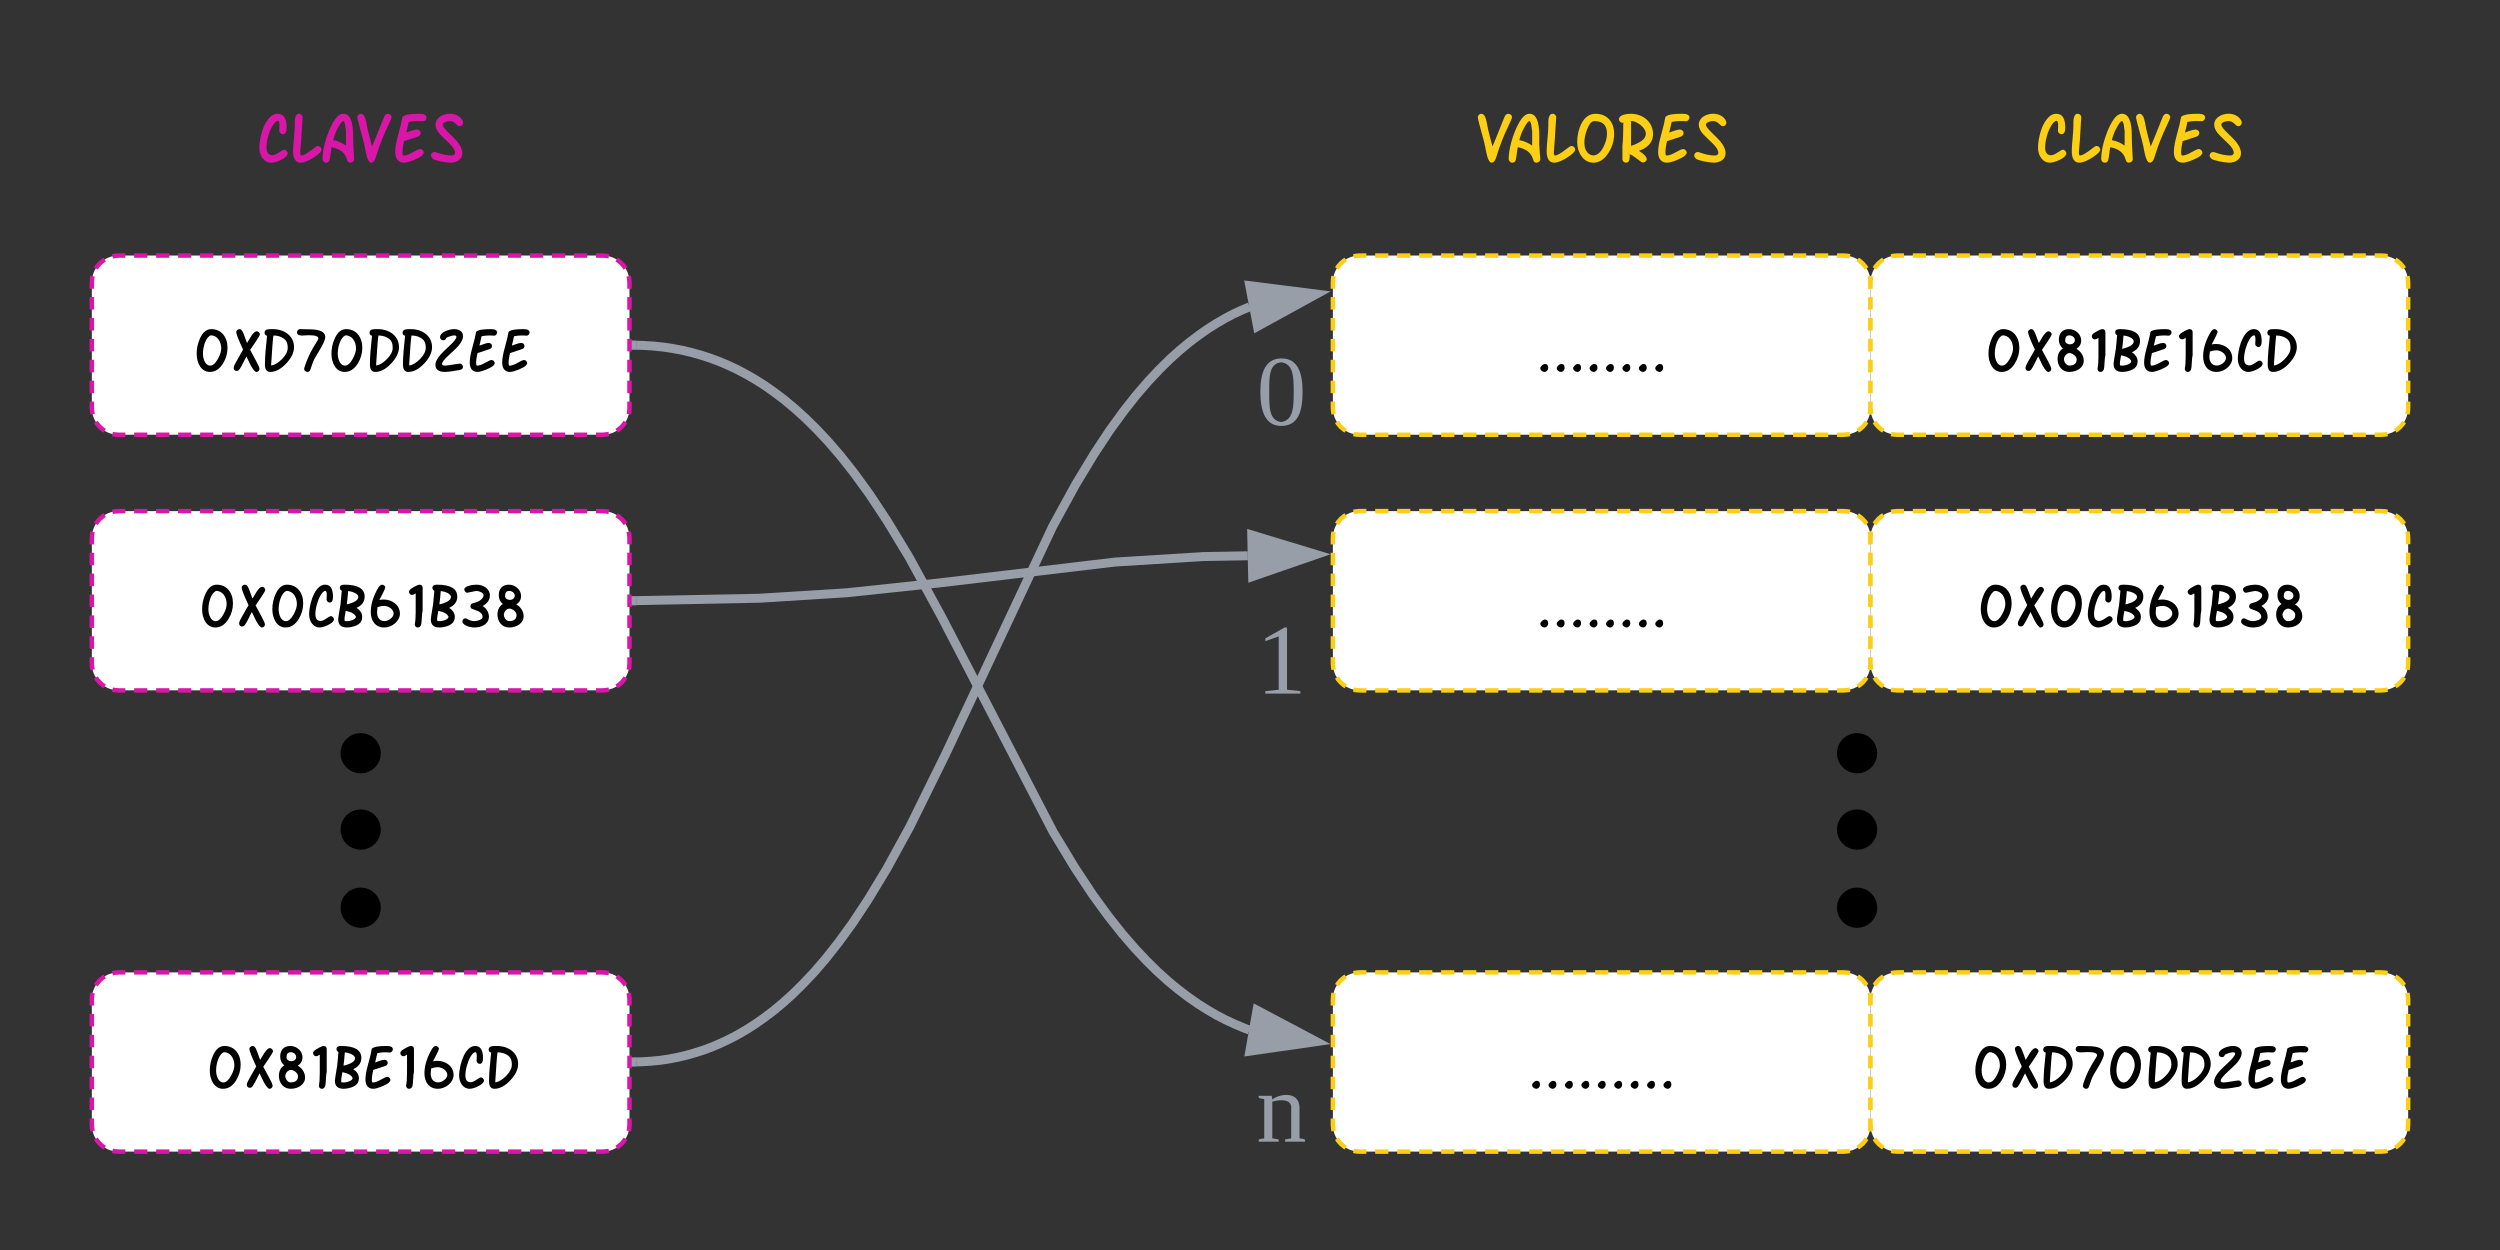 <svg xmlns="http://www.w3.org/2000/svg" xmlns:xlink="http://www.w3.org/1999/xlink" xmlns:lucid="lucid" width="558" height="279.04"><rect width="100%" height="100%" fill="#333333" stroke="none"/><g transform="translate(-582.5 457.039)" lucid:page-tab-id="0_0"><path d="M603-394a6 6 0 0 1 6-6h108a6 6 0 0 1 6 6v28a6 6 0 0 1-6 6H609a6 6 0 0 1-6-6z" fill="#fff"/><path d="M603.9-397.13l.25-.4.6-.7.72-.62.4-.25m1.73-.72l.46-.1.94-.08h1.47m1.97 0h2.94m1.97 0h2.94m1.96 0h2.94m1.96 0h2.95m1.97 0h2.95m1.96 0h2.95m1.96 0h2.94m1.96 0h2.95m1.96 0h2.95m1.97 0h2.94m1.97 0h2.94m1.97 0h2.94m1.97 0h2.94m1.96 0h2.94m1.96 0h2.95m1.97 0h2.95m1.96 0h2.95m1.96 0h2.94m1.96 0h2.95m1.96 0h2.95m1.97 0h2.94m1.97 0H717l.94.07.46.1m1.73.73l.4.25.7.6.62.72.25.4m.72 1.73l.1.46.08.94v1.4m0 1.87v2.8m0 1.86v2.8m0 1.87v2.8m0 1.87v2.8m0 1.86v2.8m0 1.87v1.4l-.07.94-.1.46m-.73 1.73l-.25.4-.6.7-.72.62-.4.25m-1.73.72l-.46.1-.94.08h-1.47m-1.97 0h-2.94m-1.97 0h-2.94m-1.96 0h-2.94m-1.96 0h-2.95m-1.97 0h-2.95m-1.96 0h-2.95m-1.96 0h-2.94m-1.96 0h-2.95m-1.96 0h-2.95m-1.97 0h-2.94m-1.97 0h-2.94m-1.97 0h-2.94m-1.97 0h-2.94m-1.96 0h-2.94m-1.96 0h-2.95m-1.97 0h-2.95m-1.96 0h-2.95m-1.96 0h-2.94m-1.96 0h-2.95m-1.96 0h-2.95m-1.97 0h-2.94m-1.97 0H609l-.94-.07-.46-.1m-1.73-.73l-.4-.25-.7-.6-.62-.72-.25-.4m-.72-1.73l-.1-.46-.08-.94v-1.4m0-1.87v-2.8m0-1.86v-2.8m0-1.87v-2.8m0-1.87v-2.8m0-1.86v-2.8m0-1.87v-1.4l.07-.94.1-.46" stroke="#d916a8" fill="none"/><use xlink:href="#a" transform="matrix(1,0,0,1,608,-395) translate(16.995 20.977)"/><path d="M603-336.96a6 6 0 0 1 6-6h108a6 6 0 0 1 6 6v28a6 6 0 0 1-6 6H609a6 6 0 0 1-6-6z" fill="#fff"/><path d="M603.9-340.1l.25-.4.6-.7.72-.62.4-.24m1.73-.72l.46-.1.94-.08h1.47m1.97 0h2.94m1.97 0h2.94m1.96 0h2.94m1.96 0h2.95m1.97 0h2.95m1.96 0h2.95m1.96 0h2.94m1.96 0h2.95m1.96 0h2.95m1.97 0h2.94m1.97 0h2.94m1.97 0h2.94m1.97 0h2.94m1.96 0h2.94m1.96 0h2.95m1.97 0h2.95m1.96 0h2.95m1.96 0h2.94m1.96 0h2.95m1.96 0h2.95m1.97 0h2.94m1.97 0H717l.94.07.46.12m1.73.72l.4.25.7.6.62.7.25.4m.72 1.74l.1.46.08.94v1.4m0 1.87v2.8m0 1.87v2.8m0 1.87v2.8m0 1.87v2.8m0 1.87v2.8m0 1.87v1.4l-.07.94-.1.45m-.73 1.73l-.25.4-.6.72-.72.6-.4.26m-1.73.72l-.46.1-.94.08h-1.47m-1.97 0h-2.94m-1.97 0h-2.94m-1.96 0h-2.94m-1.96 0h-2.95m-1.97 0h-2.95m-1.96 0h-2.95m-1.96 0h-2.94m-1.96 0h-2.95m-1.96 0h-2.95m-1.97 0h-2.94m-1.97 0h-2.94m-1.97 0h-2.94m-1.97 0h-2.94m-1.96 0h-2.94m-1.96 0h-2.95m-1.97 0h-2.95m-1.96 0h-2.95m-1.96 0h-2.94m-1.96 0h-2.95m-1.96 0h-2.95m-1.97 0h-2.94m-1.97 0H609l-.94-.08-.46-.1m-1.73-.72l-.4-.25-.7-.62-.62-.7-.25-.42m-.72-1.73l-.1-.45-.08-.94v-1.4m0-1.87v-2.8m0-1.86v-2.8m0-1.86v-2.8m0-1.87v-2.8m0-1.86v-2.8m0-1.86v-1.4l.07-.94.1-.46" stroke="#d916a8" fill="none"/><use xlink:href="#b" transform="matrix(1,0,0,1,608,-337.961) translate(18.21 20.977)"/><path d="M603-234a6 6 0 0 1 6-6h108a6 6 0 0 1 6 6v28a6 6 0 0 1-6 6H609a6 6 0 0 1-6-6z" fill="#fff"/><path d="M603.9-237.13l.25-.4.6-.7.72-.62.4-.25m1.73-.72l.46-.1.94-.08h1.47m1.97 0h2.94m1.97 0h2.94m1.96 0h2.94m1.96 0h2.95m1.97 0h2.95m1.96 0h2.95m1.96 0h2.94m1.96 0h2.95m1.96 0h2.95m1.97 0h2.94m1.97 0h2.94m1.97 0h2.94m1.97 0h2.94m1.96 0h2.94m1.96 0h2.95m1.97 0h2.95m1.96 0h2.95m1.96 0h2.94m1.96 0h2.95m1.96 0h2.95m1.97 0h2.94m1.97 0H717l.94.07.46.1m1.73.73l.4.25.7.6.62.72.25.4m.72 1.73l.1.46.08.94v1.4m0 1.87v2.8m0 1.86v2.8m0 1.87v2.8m0 1.87v2.8m0 1.86v2.8m0 1.87v1.4l-.07.94-.1.46m-.73 1.72l-.25.4-.6.72-.72.6-.4.26m-1.73.72l-.46.1-.94.08h-1.47m-1.97 0h-2.94m-1.97 0h-2.94m-1.96 0h-2.94m-1.96 0h-2.95m-1.97 0h-2.95m-1.96 0h-2.95m-1.96 0h-2.94m-1.96 0h-2.95m-1.96 0h-2.95m-1.97 0h-2.94m-1.97 0h-2.94m-1.97 0h-2.94m-1.97 0h-2.94m-1.96 0h-2.94m-1.96 0h-2.95m-1.97 0h-2.95m-1.96 0h-2.95m-1.96 0h-2.94m-1.96 0h-2.95m-1.96 0h-2.95m-1.97 0h-2.94m-1.97 0H609l-.94-.07-.46-.1m-1.73-.73l-.4-.25-.7-.6-.62-.72-.25-.4m-.72-1.73l-.1-.46-.08-.94v-1.4m0-1.87v-2.8m0-1.86v-2.8m0-1.87v-2.8m0-1.87v-2.8m0-1.86v-2.8m0-1.87v-1.4l.07-.94.1-.46" stroke="#d916a8" fill="none"/><use xlink:href="#c" transform="matrix(1,0,0,1,608,-235) translate(19.928 20.977)"/><path d="M666-288.92c0 1.66-1.34 3-3 3s-3-1.34-3-3 1.34-3 3-3 3 1.34 3 3zM666-271.88c0 1.65-1.34 3-3 3s-3-1.35-3-3c0-1.66 1.34-3 3-3s3 1.34 3 3zM666-254.44c0 1.66-1.34 3-3 3s-3-1.34-3-3 1.34-3 3-3 3 1.34 3 3z" stroke="#000" stroke-width="3"/><path d="M880-336.96a6 6 0 0 1 6-6h108a6 6 0 0 1 6 6v28a6 6 0 0 1-6 6H886a6 6 0 0 1-6-6z" fill="#fff"/><path d="M880.9-340.1l.25-.4.6-.7.72-.62.4-.24m1.73-.72l.46-.1.94-.08h1.47m1.97 0h2.94m1.97 0h2.94m1.96 0h2.94m1.96 0h2.95m1.97 0h2.95m1.96 0h2.95m1.96 0h2.94m1.96 0h2.95m1.96 0h2.95m1.97 0h2.94m1.97 0h2.94m1.97 0h2.94m1.97 0h2.94m1.96 0h2.94m1.96 0h2.95m1.97 0h2.95m1.96 0h2.95m1.96 0h2.94m1.96 0h2.95m1.96 0h2.95m1.97 0h2.94m1.97 0H994l.94.07.46.12m1.73.72l.4.25.7.6.62.7.25.4m.72 1.74l.1.46.08.94v1.4m0 1.87v2.8m0 1.87v2.8m0 1.87v2.8m0 1.87v2.8m0 1.87v2.8m0 1.87v1.4l-.07.94-.1.45m-.73 1.73l-.25.4-.6.72-.72.6-.4.26m-1.73.72l-.46.1-.94.08h-1.47m-1.97 0h-2.94m-1.97 0h-2.94m-1.96 0h-2.94m-1.96 0h-2.95m-1.97 0h-2.95m-1.96 0h-2.95m-1.96 0h-2.94m-1.96 0h-2.95m-1.96 0h-2.95m-1.97 0h-2.94m-1.97 0h-2.94m-1.97 0h-2.94m-1.97 0h-2.94m-1.96 0h-2.94m-1.96 0h-2.95m-1.97 0h-2.95m-1.96 0h-2.95m-1.96 0h-2.94m-1.96 0h-2.95m-1.96 0h-2.95m-1.97 0h-2.94m-1.97 0H886l-.94-.08-.46-.1m-1.73-.72l-.4-.25-.7-.62-.62-.7-.25-.42m-.72-1.73l-.1-.45-.08-.94v-1.4m0-1.87v-2.8m0-1.86v-2.8m0-1.86v-2.8m0-1.87v-2.8m0-1.86v-2.8m0-1.86v-1.4l.07-.94.1-.46" stroke="#fcce14" fill="none"/><use xlink:href="#d" transform="matrix(1,0,0,1,885,-337.961) translate(40.339 20.977)"/><path d="M880-234a6 6 0 0 1 6-6h108a6 6 0 0 1 6 6v28a6 6 0 0 1-6 6H886a6 6 0 0 1-6-6z" fill="#fff"/><path d="M880.9-237.13l.25-.4.6-.7.72-.62.4-.25m1.73-.72l.46-.1.94-.08h1.47m1.97 0h2.94m1.97 0h2.94m1.96 0h2.94m1.96 0h2.95m1.97 0h2.95m1.96 0h2.95m1.96 0h2.94m1.96 0h2.95m1.96 0h2.95m1.97 0h2.94m1.97 0h2.94m1.97 0h2.94m1.97 0h2.94m1.96 0h2.94m1.96 0h2.95m1.97 0h2.95m1.96 0h2.95m1.96 0h2.94m1.96 0h2.95m1.96 0h2.95m1.97 0h2.94m1.97 0H994l.94.07.46.1m1.73.73l.4.25.7.6.62.72.25.4m.72 1.73l.1.46.08.94v1.4m0 1.87v2.8m0 1.86v2.8m0 1.87v2.8m0 1.87v2.8m0 1.86v2.8m0 1.87v1.4l-.07.94-.1.46m-.73 1.72l-.25.4-.6.72-.72.6-.4.26m-1.73.72l-.46.1-.94.08h-1.47m-1.97 0h-2.94m-1.97 0h-2.94m-1.96 0h-2.94m-1.96 0h-2.95m-1.97 0h-2.95m-1.96 0h-2.95m-1.96 0h-2.94m-1.96 0h-2.95m-1.96 0h-2.95m-1.97 0h-2.94m-1.97 0h-2.94m-1.97 0h-2.94m-1.97 0h-2.94m-1.96 0h-2.94m-1.96 0h-2.95m-1.97 0h-2.95m-1.96 0h-2.95m-1.96 0h-2.94m-1.96 0h-2.95m-1.96 0h-2.95m-1.97 0h-2.94m-1.97 0H886l-.94-.07-.46-.1m-1.73-.73l-.4-.25-.7-.6-.62-.72-.25-.4m-.72-1.73l-.1-.46-.08-.94v-1.4m0-1.87v-2.8m0-1.86v-2.8m0-1.87v-2.8m0-1.87v-2.8m0-1.86v-2.8m0-1.87v-1.4l.07-.94.1-.46" stroke="#fcce14" fill="none"/><use xlink:href="#e" transform="matrix(1,0,0,1,885,-235) translate(38.506 20.977)"/><path d="M1000-288.92c0 1.66-1.34 3-3 3s-3-1.34-3-3 1.34-3 3-3 3 1.34 3 3zM1000-271.88c0 1.65-1.34 3-3 3s-3-1.35-3-3c0-1.66 1.34-3 3-3s3 1.34 3 3zM1000-254.44c0 1.66-1.34 3-3 3s-3-1.34-3-3 1.34-3 3-3 3 1.34 3 3z" stroke="#000" stroke-width="3"/><path d="M614.5-431.04a6 6 0 0 1 6-6h85a6 6 0 0 1 6 6v8a6 6 0 0 1-6 6h-85a6 6 0 0 1-6-6z" fill="none"/><use xlink:href="#f" transform="matrix(1,0,0,1,614.5,-437.039) translate(25.25 16.312)"/><path d="M891.5-431.04a6 6 0 0 1 6-6h85a6 6 0 0 1 6 6v8a6 6 0 0 1-6 6h-85a6 6 0 0 1-6-6z" fill="none"/><use xlink:href="#g" transform="matrix(1,0,0,1,891.5,-437.039) translate(20.275 16.312)"/><path d="M860-374a6 6 0 0 1 6-6h4a6 6 0 0 1 6 6v10a6 6 0 0 1-6 6h-4a6 6 0 0 1-6-6z" fill="none"/><use xlink:href="#h" transform="matrix(1,0,0,1,860,-380) translate(2.944 17.778)"/><path d="M860-314a6 6 0 0 1 6-6h4a6 6 0 0 1 6 6v10a6 6 0 0 1-6 6h-4a6 6 0 0 1-6-6z" fill="none"/><use xlink:href="#i" transform="matrix(1,0,0,1,860,-320) translate(2.944 17.778)"/><path d="M860-214a6 6 0 0 1 6-6h4a6 6 0 0 1 6 6v10a6 6 0 0 1-6 6h-4a6 6 0 0 1-6-6z" fill="none"/><use xlink:href="#j" transform="matrix(1,0,0,1,860,-220) translate(2.944 17.778)"/><path d="M1000-336.96a6 6 0 0 1 6-6h108a6 6 0 0 1 6 6v28a6 6 0 0 1-6 6h-108a6 6 0 0 1-6-6z" fill="#fff"/><path d="M1000.9-340.1l.25-.4.6-.7.72-.62.4-.24m1.73-.72l.46-.1.94-.08h1.47m1.97 0h2.94m1.97 0h2.94m1.96 0h2.94m1.96 0h2.95m1.97 0h2.95m1.96 0h2.95m1.96 0h2.94m1.96 0h2.94m1.97 0h2.95m1.97 0h2.94m1.97 0h2.94m1.97 0h2.94m1.96 0h2.95m1.96 0h2.94m1.96 0h2.95m1.97 0h2.95m1.96 0h2.95m1.96 0h2.94m1.96 0h2.94m1.97 0h2.95m1.97 0h2.94m1.97 0h1.47l.94.07.46.12m1.72.72l.4.25.72.6.6.7.26.4m.72 1.74l.1.46.08.94v1.4m0 1.87v2.8m0 1.87v2.8m0 1.87v2.8m0 1.87v2.8m0 1.87v2.8m0 1.87v1.4l-.07.94-.1.45m-.73 1.73l-.25.4-.6.72-.72.6-.4.26m-1.73.72l-.46.1-.94.08h-1.47m-1.97 0h-2.94m-1.96 0h-2.95m-1.96 0h-2.94m-1.96 0h-2.95m-1.97 0h-2.95m-1.96 0h-2.95m-1.96 0h-2.94m-1.96 0h-2.94m-1.97 0h-2.95m-1.97 0h-2.94m-1.97 0h-2.94m-1.97 0h-2.94m-1.96 0h-2.95m-1.96 0h-2.94m-1.96 0h-2.95m-1.97 0h-2.95m-1.96 0h-2.95m-1.96 0h-2.94m-1.96 0h-2.95m-1.96 0h-2.95m-1.97 0h-2.94m-1.97 0H1006l-.94-.08-.46-.1m-1.73-.72l-.4-.25-.7-.62-.62-.7-.25-.42m-.72-1.73l-.1-.45-.08-.94v-1.4m0-1.87v-2.8m0-1.86v-2.8m0-1.86v-2.8m0-1.87v-2.8m0-1.86v-2.8m0-1.86v-1.4l.07-.94.1-.46" stroke="#fcce14" fill="none"/><use xlink:href="#b" transform="matrix(1,0,0,1,1005,-337.961) translate(18.21 20.977)"/><path d="M1000-234a6 6 0 0 1 6-6h108a6 6 0 0 1 6 6v28a6 6 0 0 1-6 6h-108a6 6 0 0 1-6-6z" fill="#fff"/><path d="M1000.9-237.13l.25-.4.6-.7.72-.62.4-.25m1.73-.72l.46-.1.94-.08h1.47m1.97 0h2.94m1.97 0h2.94m1.96 0h2.94m1.96 0h2.95m1.97 0h2.95m1.96 0h2.95m1.96 0h2.94m1.96 0h2.94m1.97 0h2.95m1.97 0h2.94m1.97 0h2.94m1.97 0h2.94m1.96 0h2.95m1.96 0h2.94m1.96 0h2.95m1.97 0h2.95m1.96 0h2.95m1.96 0h2.94m1.96 0h2.94m1.97 0h2.95m1.97 0h2.94m1.97 0h1.47l.94.07.46.1m1.72.73l.4.25.72.6.6.72.26.4m.72 1.73l.1.46.08.94v1.4m0 1.87v2.8m0 1.86v2.8m0 1.87v2.8m0 1.87v2.8m0 1.86v2.8m0 1.87v1.4l-.07.94-.1.46m-.73 1.72l-.25.4-.6.72-.72.6-.4.26m-1.73.72l-.46.1-.94.08h-1.47m-1.97 0h-2.94m-1.96 0h-2.95m-1.96 0h-2.94m-1.96 0h-2.95m-1.97 0h-2.95m-1.96 0h-2.95m-1.96 0h-2.94m-1.96 0h-2.94m-1.97 0h-2.95m-1.97 0h-2.94m-1.97 0h-2.94m-1.97 0h-2.94m-1.96 0h-2.95m-1.96 0h-2.94m-1.96 0h-2.95m-1.97 0h-2.95m-1.96 0h-2.95m-1.96 0h-2.94m-1.96 0h-2.95m-1.96 0h-2.95m-1.97 0h-2.94m-1.97 0H1006l-.94-.07-.46-.1m-1.73-.73l-.4-.25-.7-.6-.62-.72-.25-.4m-.72-1.73l-.1-.46-.08-.94v-1.4m0-1.87v-2.8m0-1.86v-2.8m0-1.87v-2.8m0-1.87v-2.8m0-1.86v-2.8m0-1.87v-1.4l.07-.94.1-.46" stroke="#fcce14" fill="none"/><use xlink:href="#a" transform="matrix(1,0,0,1,1005,-235) translate(16.995 20.977)"/><path d="M880-394a6 6 0 0 1 6-6h108a6 6 0 0 1 6 6v28a6 6 0 0 1-6 6H886a6 6 0 0 1-6-6z" fill="#fff"/><path d="M880.9-397.13l.25-.4.6-.7.72-.62.4-.25m1.73-.72l.46-.1.94-.08h1.47m1.97 0h2.94m1.97 0h2.94m1.96 0h2.94m1.96 0h2.95m1.97 0h2.95m1.96 0h2.95m1.96 0h2.94m1.96 0h2.95m1.96 0h2.95m1.97 0h2.94m1.97 0h2.94m1.97 0h2.94m1.97 0h2.94m1.96 0h2.94m1.96 0h2.95m1.97 0h2.95m1.96 0h2.95m1.96 0h2.94m1.96 0h2.95m1.96 0h2.95m1.97 0h2.94m1.97 0H994l.94.07.46.1m1.73.73l.4.25.7.6.62.72.25.4m.72 1.73l.1.46.08.94v1.4m0 1.87v2.8m0 1.86v2.8m0 1.87v2.8m0 1.87v2.8m0 1.86v2.8m0 1.87v1.4l-.07.94-.1.46m-.73 1.73l-.25.4-.6.7-.72.62-.4.25m-1.73.72l-.46.1-.94.08h-1.47m-1.97 0h-2.94m-1.97 0h-2.94m-1.96 0h-2.94m-1.96 0h-2.95m-1.97 0h-2.95m-1.96 0h-2.95m-1.96 0h-2.94m-1.96 0h-2.95m-1.96 0h-2.95m-1.97 0h-2.94m-1.97 0h-2.94m-1.97 0h-2.94m-1.97 0h-2.94m-1.96 0h-2.94m-1.96 0h-2.95m-1.97 0h-2.95m-1.96 0h-2.95m-1.96 0h-2.94m-1.96 0h-2.95m-1.96 0h-2.95m-1.97 0h-2.94m-1.97 0H886l-.94-.07-.46-.1m-1.73-.73l-.4-.25-.7-.6-.62-.72-.25-.4m-.72-1.73l-.1-.46-.08-.94v-1.4m0-1.87v-2.8m0-1.86v-2.8m0-1.87v-2.8m0-1.87v-2.8m0-1.86v-2.8m0-1.87v-1.4l.07-.94.1-.46" stroke="#fcce14" fill="none"/><use xlink:href="#k" transform="matrix(1,0,0,1,885,-395) translate(40.339 20.977)"/><path d="M1000-394a6 6 0 0 1 6-6h108a6 6 0 0 1 6 6v28a6 6 0 0 1-6 6h-108a6 6 0 0 1-6-6z" fill="#fff"/><path d="M1000.9-397.13l.25-.4.6-.7.72-.62.4-.25m1.73-.72l.46-.1.94-.08h1.47m1.97 0h2.94m1.97 0h2.94m1.96 0h2.94m1.96 0h2.95m1.97 0h2.95m1.96 0h2.95m1.96 0h2.94m1.96 0h2.94m1.97 0h2.95m1.97 0h2.94m1.97 0h2.94m1.97 0h2.94m1.96 0h2.95m1.96 0h2.94m1.96 0h2.95m1.97 0h2.95m1.96 0h2.95m1.96 0h2.94m1.96 0h2.94m1.97 0h2.95m1.97 0h2.94m1.97 0h1.47l.94.07.46.1m1.72.73l.4.25.72.6.6.72.26.4m.72 1.73l.1.46.08.94v1.4m0 1.87v2.8m0 1.86v2.8m0 1.87v2.8m0 1.87v2.8m0 1.86v2.8m0 1.87v1.4l-.07.94-.1.46m-.73 1.73l-.25.4-.6.7-.72.62-.4.25m-1.73.72l-.46.1-.94.08h-1.47m-1.97 0h-2.94m-1.96 0h-2.95m-1.96 0h-2.94m-1.96 0h-2.95m-1.97 0h-2.95m-1.96 0h-2.95m-1.96 0h-2.94m-1.96 0h-2.94m-1.97 0h-2.95m-1.97 0h-2.94m-1.97 0h-2.94m-1.97 0h-2.94m-1.96 0h-2.95m-1.96 0h-2.94m-1.96 0h-2.95m-1.97 0h-2.95m-1.96 0h-2.95m-1.96 0h-2.94m-1.96 0h-2.95m-1.96 0h-2.95m-1.97 0h-2.94m-1.97 0H1006l-.94-.07-.46-.1m-1.73-.73l-.4-.25-.7-.6-.62-.72-.25-.4m-.72-1.73l-.1-.46-.08-.94v-1.4m0-1.87v-2.8m0-1.86v-2.8m0-1.87v-2.8m0-1.87v-2.8m0-1.86v-2.8m0-1.87v-1.4l.07-.94.1-.46" stroke="#fcce14" fill="none"/><use xlink:href="#l" transform="matrix(1,0,0,1,1005,-395) translate(19.928 20.977)"/><path d="M1011.5-431.04a6 6 0 0 1 6-6h85a6 6 0 0 1 6 6v8a6 6 0 0 1-6 6h-85a6 6 0 0 1-6-6z" fill="none"/><use xlink:href="#m" transform="matrix(1,0,0,1,1011.5,-437.039) translate(25.25 16.312)"/><path d="M724.5-379.98l1.4.03 2.32.14 2.24.23 2.17.32 2.13.4 2.1.5 2.04.57 2.03.66 2.02.75 2.02.85 2.02.95 2.02 1.06 2.05 1.18 2.1 1.33 2.13 1.5 2.2 1.66 2.26 1.88 2.37 2.13 2.48 2.43 2.64 2.8 2.83 3.28 3.08 3.9 3.44 4.73 3.96 6 4.9 8.1 7.25 13.3 24.84 47.9 4.9 8.1 3.97 6 3.45 4.73 3.08 3.9 2.83 3.27 2.63 2.8 2.48 2.44 2.36 2.13 2.27 1.87 2.2 1.67 2.14 1.5 2.1 1.32 2.04 1.2 2.03 1.05 2.03.95 2.02.85 1.3.5" stroke="#979ea8" stroke-width="2" stroke-linejoin="round" fill="none"/><path d="M724.55-380.98l-.04 2-1-.02v-2z" stroke="#979ea8" stroke-width=".05" fill="#979ea8"/><path d="M876.3-224.55l-14.84 2.13 1.6-9.14z" stroke="#979ea8" stroke-width="2" fill="#979ea8"/><path d="M724.5-220.02l1.18-.03 2.12-.13 2.05-.2 2-.3 1.95-.38 1.93-.45 1.9-.55 1.9-.6 1.87-.7 1.88-.8 1.9-.9 1.9-.98 1.92-1.12 1.96-1.24 2-1.4 2.08-1.56 2.13-1.77 2.23-2 2.33-2.3 2.46-2.6 2.63-3.06 2.84-3.6 3.13-4.3 3.5-5.3 4.1-6.78 5.15-9.38 7.96-16.14 23.95-50.94 5.14-9.38 4.1-6.78 3.5-5.3 3.13-4.3 2.84-3.6 2.64-3.06 2.47-2.62 2.33-2.3 2.23-2 2.13-1.76 2.07-1.57 2-1.4 1.97-1.25 1.93-1.12 1.9-1 1.9-.88 1.7-.72" stroke="#979ea8" stroke-width="2" stroke-linejoin="round" fill="none"/><path d="M724.55-219.02l-1.05.02v-2l1-.02z" stroke="#979ea8" stroke-width=".05" fill="#979ea8"/><path d="M876.32-391.4l-13.15 7.22-1.73-9.1z" stroke="#979ea8" stroke-width="2" fill="#979ea8"/><path d="M724.5-322.98l27.46-.53 19.64-1.23 20.46-2.18 39.34-4.67 19.64-1.22 9.96-.18" stroke="#979ea8" stroke-width="2" stroke-linejoin="round" fill="none"/><path d="M724.55-321.98l-1.05.02v-2l1-.02z" stroke="#979ea8" stroke-width=".05" fill="#979ea8"/><path d="M876.26-333.27l-14.17 4.9-.2-9.26z" stroke="#979ea8" stroke-width="2" fill="#979ea8"/><defs><path d="M666-1365c326 0 518 259 518 595 0 178-48 346-145 502C928-89 788 0 621 0 344 0 200-283 200-582c0-169 35-333 107-490 89-196 210-293 359-293zM401-582c0 173 76 381 229 381 86 0 168-71 247-214 71-127 106-239 106-334 0-219-129-422-336-417-153 61-246 349-246 584" id="n"/><path d="M172-1273c0-51 55-92 106-92 37 0 64 24 92 68 37 59 126 327 147 375 45-73 86-148 133-220 69-105 130-155 174-155 52 0 105 52 103 104-20 75-241 385-311 490 18 36 85 160 200 372 65 118 97 196 97 234 1 55-42 97-97 97-43 0-105-70-183-212-15-28-60-122-136-281-43 69-136 292-221 411-25 35-56 50-87 50-84 0-113-73-88-151 12-39 108-216 290-529-146-314-219-501-219-561" id="o"/><path d="M387-1365c369 0 678 217 678 573 0 172-83 346-249 522C647-90 478 0 307 0 194 0 137-80 137-239c0-257 30-558 68-915-53-11-80-43-80-95 0-56 32-93 97-108 26-6 81-8 165-8zm21 204c-15 76-47 491-72 917 0 13 1 27 2 41 116-22 231-92 346-210 120-123 180-241 180-355-1-196-67-277-209-343-74-35-157-50-247-50" id="p"/><path d="M200-1365c95 3 162 6 292 6 343 0 515 81 515 243 0 172-258 535-348 706-53 101-82 215-127 338-18 49-50 72-90 72-61 0-126-55-104-125 63-205 151-424 283-648 32-54 84-133 147-241 14-24 20-43 20-56 0-67-104-101-312-101-139 0-364 56-370-92-2-49 45-103 94-102" id="q"/><path d="M722-1365c155 0 277 78 276 225 0 91-50 195-151 314-48 56-136 140-262 254-171 154-256 259-256 316 0 37 32 55 96 55 103 0 398-64 478-64 48 0 94 55 94 103 0 50-33 87-101 99C773-42 564-1 425 0 221 0 119-76 119-227c0-93 56-204 169-333 46-52 140-144 284-277s216-227 216-283c0-29-23-44-69-44-62 0-148 26-258 77-11 52-41 78-92 78-58 0-103-42-103-100 0-156 283-256 456-256" id="r"/><path d="M369 0C201 0 119-119 119-294c0-119 26-272 77-457 80-290 99-377 125-524 7-13 27-26 60-41 71-33 211-49 419-49 129 0 193 36 193 107 0 50-48 105-99 101-142-10-258-9-397 20-11 59-34 158-69 297 146-57 246-85 301-85 53 0 100 43 100 96 0 43-23 80-73 99-127 49-178 54-389 129-29 119-44 224-44 314 0 58 10 87 30 87 66 0 151-30 256-90s173-91 205-91c50 0 101 49 101 99 0 30-19 57-51 87C794-129 500 0 369 0" id="s"/><g id="a"><use transform="matrix(0.007,0,0,0.007,0,0)" xlink:href="#n"/><use transform="matrix(0.007,0,0,0.007,9.023,0)" xlink:href="#o"/><use transform="matrix(0.007,0,0,0.007,15.677,0)" xlink:href="#p"/><use transform="matrix(0.007,0,0,0.007,23.053,0)" xlink:href="#q"/><use transform="matrix(0.007,0,0,0.007,30.085,0)" xlink:href="#n"/><use transform="matrix(0.007,0,0,0.007,39.108,0)" xlink:href="#p"/><use transform="matrix(0.007,0,0,0.007,46.484,0)" xlink:href="#p"/><use transform="matrix(0.007,0,0,0.007,53.861,0)" xlink:href="#r"/><use transform="matrix(0.007,0,0,0.007,61.517,0)" xlink:href="#s"/><use transform="matrix(0.007,0,0,0.007,68.763,0)" xlink:href="#s"/></g><path d="M773-362c52-3 103 50 103 101 0 27-17 56-48 89C762-102 548 0 418 0 210 0 81-204 84-422c3-221 73-486 152-640 103-201 220-303 358-303 167 0 251 128 251 385 0 123-35 185-106 185-48 0-101-46-99-94 2-77 27-278-39-278-46 0-94 47-150 138-89 144-168 415-168 602 0 146 56 219 169 219 46 0 106-26 180-77s122-77 141-77" id="t"/><path d="M111-254c0-80 75-479 73-483 3-23 17-167 40-434-41-20-62-51-62-94 0-67 48-100 145-100 431 0 647 127 647 380 0 161-86 280-258 359 120 81 180 177 180 290 0 173-116 256-272 302C530-12 459 0 391 0 204 0 111-85 111-254zm642-722c0-105-210-177-326-186-9 140-24 282-43 426 246-59 369-139 369-240zm-77 638c-27-89-136-153-326-193-27 162-48 229-34 323 82 18 157 3 237-24 75-26 116-61 123-106" id="u"/><path d="M457-877c340-69 656 129 656 435C1113-201 859 0 613 0 335 0 184-205 184-495c0-227 70-468 210-724 53-97 102-146 147-146 52 0 111 45 104 97-8 57-146 305-188 391zm163 674c127 0 293-116 293-242 0-134-166-244-304-244-63 0-133 13-210 39-10 73-15 126-15 160-1 165 79 287 236 287" id="v"/><path d="M295-1038c-53 2-99-46-99-99 0-31 18-59 51-87 37-32 224-141 280-141 69 0 104 33 104 99v735c-33 116-21 386-54 459-21 48-54 72-99 72-64 1-108-57-94-125 18-88 24-194 24-317 1 31 2-75 2-317v-328c-50 33-88 49-115 49" id="w"/><path d="M602-1365c226 0 427 132 427 346 0 137-77 248-230 335 105 61 197 186 199 339 3 281-357 407-648 316-78-24-131-56-167-92-63-64-18-172 66-171 17 0 42 10 75 29 69 40 136 60 203 60 99 0 270-46 270-132 0-65-34-119-101-162-30-30-193-73-257-109-51-48-33-144 39-165 105-30 195-49 270-118 51-47 80-92 80-140 0-76-136-135-220-135-54 0-174 34-292 55-51 9-103-51-103-103 0-108 251-153 389-153" id="x"/><path d="M763-737c119 66 232 201 235 370C1002-138 781 0 539 0 307 0 164-187 164-411c0-153 57-265 171-337-87-71-130-164-130-279-1-207 116-338 324-338 198 0 387 157 387 358 0 119-51 209-153 270zM556-879c82 0 159-51 159-133 0-90-87-154-176-154s-133 55-133 164c0 75 73 123 150 123zM367-406c0 89 78 203 167 203 159 0 239-67 239-201 0-94-135-198-227-198-90 0-179 106-179 196" id="y"/><g id="b"><use transform="matrix(0.007,0,0,0.007,0,0)" xlink:href="#n"/><use transform="matrix(0.007,0,0,0.007,9.023,0)" xlink:href="#o"/><use transform="matrix(0.007,0,0,0.007,15.677,0)" xlink:href="#n"/><use transform="matrix(0.007,0,0,0.007,24.701,0)" xlink:href="#t"/><use transform="matrix(0.007,0,0,0.007,31.003,0)" xlink:href="#u"/><use transform="matrix(0.007,0,0,0.007,37.76,0)" xlink:href="#v"/><use transform="matrix(0.007,0,0,0.007,46.204,0)" xlink:href="#w"/><use transform="matrix(0.007,0,0,0.007,51.673,0)" xlink:href="#u"/><use transform="matrix(0.007,0,0,0.007,58.431,0)" xlink:href="#x"/><use transform="matrix(0.007,0,0,0.007,66.178,0)" xlink:href="#y"/></g><g id="c"><use transform="matrix(0.007,0,0,0.007,0,0)" xlink:href="#n"/><use transform="matrix(0.007,0,0,0.007,9.023,0)" xlink:href="#o"/><use transform="matrix(0.007,0,0,0.007,15.677,0)" xlink:href="#y"/><use transform="matrix(0.007,0,0,0.007,23.079,0)" xlink:href="#w"/><use transform="matrix(0.007,0,0,0.007,28.548,0)" xlink:href="#u"/><use transform="matrix(0.007,0,0,0.007,35.306,0)" xlink:href="#s"/><use transform="matrix(0.007,0,0,0.007,42.552,0)" xlink:href="#w"/><use transform="matrix(0.007,0,0,0.007,48.021,0)" xlink:href="#v"/><use transform="matrix(0.007,0,0,0.007,56.465,0)" xlink:href="#t"/><use transform="matrix(0.007,0,0,0.007,62.767,0)" xlink:href="#p"/></g><path d="M137-119c0-58 89-135 145-135 71 0 107 42 107 126C389-63 336 0 270 0c-63 0-133-55-133-119" id="z"/><g id="d"><use transform="matrix(0.007,0,0,0.007,0,0)" xlink:href="#z"/><use transform="matrix(0.007,0,0,0.007,3.665,0)" xlink:href="#z"/><use transform="matrix(0.007,0,0,0.007,7.331,0)" xlink:href="#z"/><use transform="matrix(0.007,0,0,0.007,10.996,0)" xlink:href="#z"/><use transform="matrix(0.007,0,0,0.007,14.661,0)" xlink:href="#z"/><use transform="matrix(0.007,0,0,0.007,18.327,0)" xlink:href="#z"/><use transform="matrix(0.007,0,0,0.007,21.992,0)" xlink:href="#z"/><use transform="matrix(0.007,0,0,0.007,25.658,0)" xlink:href="#z"/></g><g id="e"><use transform="matrix(0.007,0,0,0.007,0,0)" xlink:href="#z"/><use transform="matrix(0.007,0,0,0.007,3.665,0)" xlink:href="#z"/><use transform="matrix(0.007,0,0,0.007,7.331,0)" xlink:href="#z"/><use transform="matrix(0.007,0,0,0.007,10.996,0)" xlink:href="#z"/><use transform="matrix(0.007,0,0,0.007,14.661,0)" xlink:href="#z"/><use transform="matrix(0.007,0,0,0.007,18.327,0)" xlink:href="#z"/><use transform="matrix(0.007,0,0,0.007,21.992,0)" xlink:href="#z"/><use transform="matrix(0.007,0,0,0.007,25.658,0)" xlink:href="#z"/><use transform="matrix(0.007,0,0,0.007,29.323,0)" xlink:href="#z"/></g><path fill="#d916a8" d="M768-362c52-3 102 50 102 101 0 27-17 56-47 89C758-102 542 0 413 0 205 0 76-203 79-422c3-220 72-486 151-640 103-201 221-303 359-303 167 0 251 128 251 385 0 123-35 185-106 185-48 0-101-46-99-94 2-77 27-279-39-278-99 4-207 230-243 339-48 149-75 282-75 401 0 146 56 219 169 219 45 0 105-26 180-77s122-77 141-77" id="A"/><path fill="#d916a8" d="M758-451c66-46 150 20 150 87 0 27-17 54-48 86C767-182 488 0 328 0 185 0 113-109 113-326c0-170 46-508 46-695 0-141-8-341 119-344 53-2 103 46 101 99-3-2-26 472-39 636-16 198-28 312-28 343 0 57 11 86 33 86 60 0 168-62 324-185 19-16 49-38 89-65" id="B"/><path fill="#d916a8" d="M920-744c0 218 15 427 27 645 5 89-139 139-182 58-3-3-13-32-31-85-53-161-192-263-415-306-18 75-30 243-58 360-12 50-50 72-97 72-56 0-99-53-99-108 1-367 194-896 360-1117 69-92 141-140 222-140 182 0 273 207 273 621zM720-476v-400c-19-103-12-145-34-225-11-40-25-60-41-60-32 0-83 65-153 195-56 103-99 215-130 336 137 27 256 79 358 154" id="C"/><path fill="#d916a8" d="M925-1365c52 0 103 46 101 97 0 23-38 113-113 270-125 261-227 519-304 774-21 71-38 117-49 139-29 57-63 85-104 85-109-1-156-321-181-456-30-165-184-659-203-805-7-52 44-104 97-104 40 0 72 25 99 73 46 84 66 250 92 370 23 106 68 262 121 471 71-167 173-418 306-754 20-51 35-86 46-104 25-37 55-56 92-56" id="D"/><path fill="#d916a8" d="M362 0C195 0 113-120 113-294c0-119 25-272 76-457 80-290 99-377 125-524 7-13 27-26 60-41 71-33 211-49 420-49 128 0 192 36 192 107 0 50-48 105-99 101-142-10-258-9-397 20-11 59-33 158-68 297 145-57 245-85 300-85 53 0 101 43 101 96 0 43-23 79-74 99-127 49-178 54-389 129-29 119-44 224-44 314 0 58 10 87 30 87 66 0 151-30 256-90s173-91 205-91c51 0 101 49 101 99 0 30-19 57-51 87C788-129 492 0 362 0" id="E"/><path fill="#d916a8" d="M196-1063c0-251 371-378 608-255 71 37 119 87 150 151 35 73-14 152-87 150-26 0-63-25-111-73s-102-72-162-72c-72 0-200 37-200 99 0 43 47 111 142 203 145 142 234 232 266 271 95 116 142 225 142 328C944-95 791 0 613 0 494 0 170-60 118-111c-29-29-48-55-48-87-1-69 67-120 140-92h-2c162 59 305 89 429 89 69 0 104-25 104-75 0-69-47-151-142-245-86-86-177-167-261-254-98-100-142-199-142-288" id="F"/><g id="f"><use transform="matrix(0.008,0,0,0.008,0,0)" xlink:href="#A"/><use transform="matrix(0.008,0,0,0.008,7.261,0)" xlink:href="#B"/><use transform="matrix(0.008,0,0,0.008,14.211,0)" xlink:href="#C"/><use transform="matrix(0.008,0,0,0.008,21.943,0)" xlink:href="#D"/><use transform="matrix(0.008,0,0,0.008,30.055,0)" xlink:href="#E"/><use transform="matrix(0.008,0,0,0.008,38.388,0)" xlink:href="#F"/></g><path fill="#fcce14" d="M925-1365c52 0 103 46 101 97 0 23-38 113-113 270-125 261-227 519-304 774-21 71-38 117-49 139-29 57-63 85-104 85-109-1-156-321-181-456-30-165-184-659-203-805-7-52 44-104 97-104 40 0 72 25 99 73 46 84 66 250 92 370 23 106 68 262 121 471 71-167 173-418 306-754 20-51 35-86 46-104 25-37 55-56 92-56" id="G"/><path fill="#fcce14" d="M922-654c-9 182 20 369 29 555 5 90-140 139-183 58-2-3-13-31-31-85-54-160-191-263-414-306-19 75-30 243-58 360-12 50-51 72-98 72-55 0-99-53-99-108 1-366 195-896 360-1117 69-92 141-140 222-140 182 0 273 207 273 621 0 19 1 49-1 90zM724-476v-400c-20-103-13-145-35-225-11-40-25-60-40-60-32 0-83 65-154 195-56 103-99 215-130 336 137 27 256 79 359 154" id="H"/><path fill="#fcce14" d="M759-451c68-46 151 19 151 87 0 27-17 54-48 86C767-182 491 0 329 0 186 0 114-109 114-326c0-169 46-507 46-695 0-139-8-341 120-344 53-2 103 46 101 99-4-2-27 472-40 636-16 198-27 312-27 343 0 57 11 86 32 86 61 0 169-62 325-185 19-16 49-38 88-65" id="I"/><path fill="#fcce14" d="M609-1364c323 0 519 229 519 557 0 183-51 357-152 522C860-95 716 0 544 0 271 0 97-283 97-570c0-191 38-362 113-512 95-188 228-282 399-282zm319 550c0-231-116-347-349-347-81 0-151 81-210 243-48 132-72 248-72 348 0 161 47 272 142 333 35 23 69 34 100 34 113 0 208-76 287-229 68-131 102-258 102-382" id="J"/><path fill="#fcce14" d="M432-1365c342 0 623 232 623 568 0 219-132 374-395 466 145 90 217 167 217 230 0 52-52 98-104 96-17 0-39-10-66-29-90-65-203-166-304-203v78C403-53 368 0 299 0c-53 0-99-44-99-97v-374c17-145 25-361 25-650-2 5-10 7-24 7-53 2-99-46-99-99 0-112 194-152 330-152zm257 786c221-128 209-317 21-469-89-71-178-111-268-119-1 97-2 329-2 698 90-27 172-66 249-110" id="K"/><path fill="#fcce14" d="M369 0C201 0 119-119 119-294c0-119 26-272 77-457 80-290 99-377 125-524 7-13 27-26 60-41 71-33 211-49 419-49 129 0 193 36 193 107 0 50-48 105-99 101-142-10-258-9-397 20-11 59-34 158-69 297 146-57 246-85 301-85 53 0 100 43 100 96 0 43-23 80-73 99-127 49-178 54-389 129-29 119-44 224-44 314 0 58 10 87 30 87 66 0 151-30 256-90s173-91 205-91c50 0 101 49 101 99 0 30-19 57-51 87C794-129 500 0 369 0" id="L"/><path fill="#fcce14" d="M196-1063c0-251 371-378 608-255 71 37 119 87 150 151 35 73-14 152-87 150-26 0-63-25-111-73s-102-72-162-72c-72 0-200 37-200 99 0 43 47 111 142 203 145 142 234 232 266 271 95 116 142 225 142 328C944-95 791 0 613 0 494 0 170-60 118-111c-29-29-48-55-48-87-1-69 67-120 140-92h-2c162 59 305 89 429 89 69 0 104-25 104-75 0-69-47-151-142-245-86-86-177-167-261-254-98-100-142-199-142-288" id="M"/><g id="g"><use transform="matrix(0.008,0,0,0.008,0,0)" xlink:href="#G"/><use transform="matrix(0.008,0,0,0.008,6.912,0)" xlink:href="#H"/><use transform="matrix(0.008,0,0,0.008,15.024,0)" xlink:href="#I"/><use transform="matrix(0.008,0,0,0.008,21.981,0)" xlink:href="#J"/><use transform="matrix(0.008,0,0,0.008,31.248,0)" xlink:href="#K"/><use transform="matrix(0.008,0,0,0.008,39.869,0)" xlink:href="#L"/><use transform="matrix(0.008,0,0,0.008,48.322,0)" xlink:href="#M"/></g><path fill="#979ea8" d="M90-239c59 0 76 52 76 120S152 4 89 4C31 4 14-51 14-119c0-67 17-120 76-120zM89-10c45-6 45-58 45-109 0-50 0-101-45-106-45 4-43 57-43 106 0 50-2 104 43 109" id="N"/><use transform="matrix(0.062,0,0,0.062,0,0)" xlink:href="#N" id="h"/><path fill="#979ea8" d="M110-14l48 5v9H32v-9l48-5v-192l-48 17v-10l69-39h9v224" id="O"/><use transform="matrix(0.062,0,0,0.062,0,0)" xlink:href="#O" id="i"/><path fill="#979ea8" d="M125-118c4-37-41-34-68-26v132l23 4v8H8C5-13 21-9 28-12v-141c-7-3-23 1-20-12h47l2 13c31-23 98-29 98 31v109c7 3 23-1 20 12h-72v-8l22-4v-106" id="P"/><use transform="matrix(0.062,0,0,0.062,0,0)" xlink:href="#P" id="j"/><g id="k"><use transform="matrix(0.007,0,0,0.007,0,0)" xlink:href="#z"/><use transform="matrix(0.007,0,0,0.007,3.665,0)" xlink:href="#z"/><use transform="matrix(0.007,0,0,0.007,7.331,0)" xlink:href="#z"/><use transform="matrix(0.007,0,0,0.007,10.996,0)" xlink:href="#z"/><use transform="matrix(0.007,0,0,0.007,14.661,0)" xlink:href="#z"/><use transform="matrix(0.007,0,0,0.007,18.327,0)" xlink:href="#z"/><use transform="matrix(0.007,0,0,0.007,21.992,0)" xlink:href="#z"/><use transform="matrix(0.007,0,0,0.007,25.658,0)" xlink:href="#z"/></g><g id="l"><use transform="matrix(0.007,0,0,0.007,0,0)" xlink:href="#n"/><use transform="matrix(0.007,0,0,0.007,9.023,0)" xlink:href="#o"/><use transform="matrix(0.007,0,0,0.007,15.677,0)" xlink:href="#y"/><use transform="matrix(0.007,0,0,0.007,23.079,0)" xlink:href="#w"/><use transform="matrix(0.007,0,0,0.007,28.548,0)" xlink:href="#u"/><use transform="matrix(0.007,0,0,0.007,35.306,0)" xlink:href="#s"/><use transform="matrix(0.007,0,0,0.007,42.552,0)" xlink:href="#w"/><use transform="matrix(0.007,0,0,0.007,48.021,0)" xlink:href="#v"/><use transform="matrix(0.007,0,0,0.007,56.465,0)" xlink:href="#t"/><use transform="matrix(0.007,0,0,0.007,62.767,0)" xlink:href="#p"/></g><path fill="#fcce14" d="M768-362c52-3 102 50 102 101 0 27-17 56-47 89C758-102 542 0 413 0 205 0 76-203 79-422c3-220 72-486 151-640 103-201 221-303 359-303 167 0 251 128 251 385 0 123-35 185-106 185-48 0-101-46-99-94 2-77 27-279-39-278-99 4-207 230-243 339-48 149-75 282-75 401 0 146 56 219 169 219 45 0 105-26 180-77s122-77 141-77" id="Q"/><path fill="#fcce14" d="M758-451c66-46 150 20 150 87 0 27-17 54-48 86C767-182 488 0 328 0 185 0 113-109 113-326c0-170 46-508 46-695 0-141-8-341 119-344 53-2 103 46 101 99-3-2-26 472-39 636-16 198-28 312-28 343 0 57 11 86 33 86 60 0 168-62 324-185 19-16 49-38 89-65" id="R"/><path fill="#fcce14" d="M920-744c0 218 15 427 27 645 5 89-139 139-182 58-3-3-13-32-31-85-53-161-192-263-415-306-18 75-30 243-58 360-12 50-50 72-97 72-56 0-99-53-99-108 1-367 194-896 360-1117 69-92 141-140 222-140 182 0 273 207 273 621zM720-476v-400c-19-103-12-145-34-225-11-40-25-60-41-60-32 0-83 65-153 195-56 103-99 215-130 336 137 27 256 79 358 154" id="S"/><path fill="#fcce14" d="M925-1365c52 0 103 46 101 97 0 23-38 113-113 270-125 261-227 519-304 774-21 71-38 117-49 139-29 57-63 85-104 85-109-1-156-321-181-456-30-165-184-659-203-805-7-52 44-104 97-104 40 0 72 25 99 73 46 84 66 250 92 370 23 106 68 262 121 471 71-167 173-418 306-754 20-51 35-86 46-104 25-37 55-56 92-56" id="T"/><path fill="#fcce14" d="M362 0C195 0 113-120 113-294c0-119 25-272 76-457 80-290 99-377 125-524 7-13 27-26 60-41 71-33 211-49 420-49 128 0 192 36 192 107 0 50-48 105-99 101-142-10-258-9-397 20-11 59-33 158-68 297 145-57 245-85 300-85 53 0 101 43 101 96 0 43-23 79-74 99-127 49-178 54-389 129-29 119-44 224-44 314 0 58 10 87 30 87 66 0 151-30 256-90s173-91 205-91c51 0 101 49 101 99 0 30-19 57-51 87C788-129 492 0 362 0" id="U"/><path fill="#fcce14" d="M196-1063c0-251 371-378 608-255 71 37 119 87 150 151 35 73-14 152-87 150-26 0-63-25-111-73s-102-72-162-72c-72 0-200 37-200 99 0 43 47 111 142 203 145 142 234 232 266 271 95 116 142 225 142 328C944-95 791 0 613 0 494 0 170-60 118-111c-29-29-48-55-48-87-1-69 67-120 140-92h-2c162 59 305 89 429 89 69 0 104-25 104-75 0-69-47-151-142-245-86-86-177-167-261-254-98-100-142-199-142-288" id="V"/><g id="m"><use transform="matrix(0.008,0,0,0.008,0,0)" xlink:href="#Q"/><use transform="matrix(0.008,0,0,0.008,7.261,0)" xlink:href="#R"/><use transform="matrix(0.008,0,0,0.008,14.211,0)" xlink:href="#S"/><use transform="matrix(0.008,0,0,0.008,21.943,0)" xlink:href="#T"/><use transform="matrix(0.008,0,0,0.008,30.055,0)" xlink:href="#U"/><use transform="matrix(0.008,0,0,0.008,38.388,0)" xlink:href="#V"/></g></defs></g></svg>